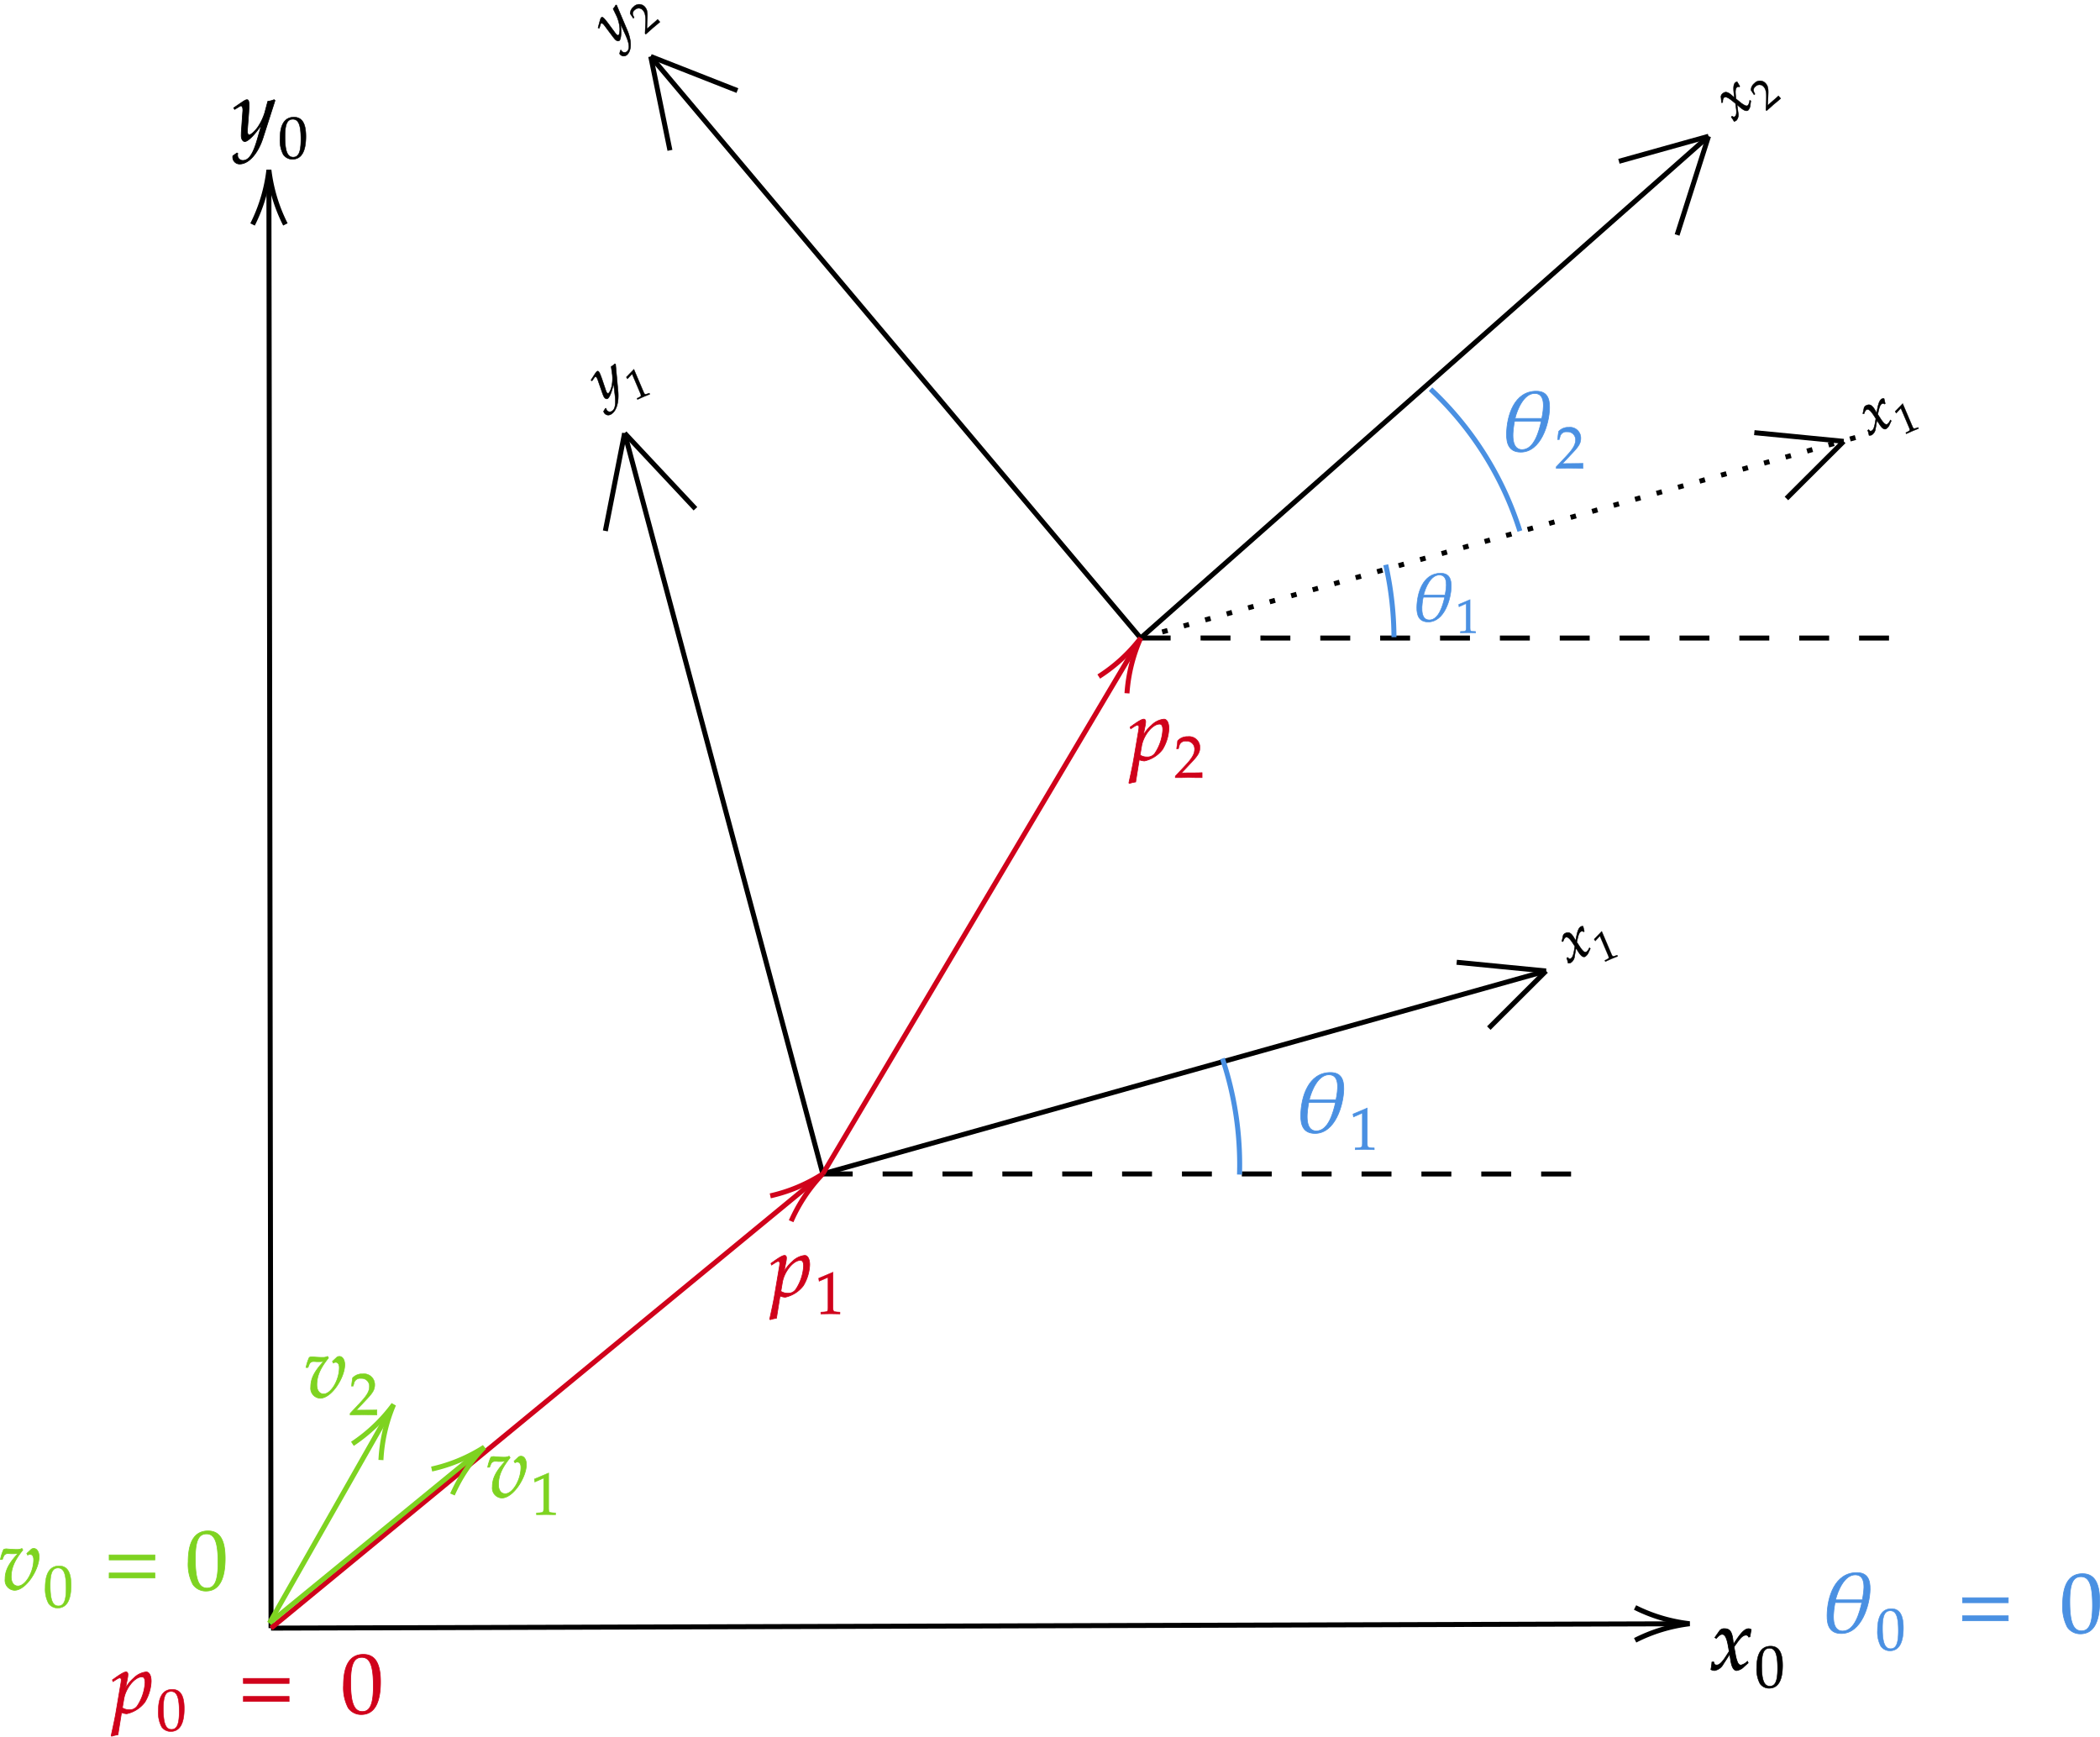 <svg xmlns="http://www.w3.org/2000/svg" width="420.943" height="348.127" viewBox="0 0 420.943 348.127">
  <g id="_0khxryuf9k3am6joc6h1" data-name="0khxryuf9k3am6joc6h1" transform="translate(-54.099 -181.142)">
    <g id="Raggruppa_33" data-name="Raggruppa 33">
      <g id="Raggruppa_32" data-name="Raggruppa 32">
        <g id="Raggruppa_3" data-name="Raggruppa 3">
          <path id="Tracciato_1" data-name="Tracciato 1" d="M108.43,507.52,108,217.2" fill="none" stroke="#000" stroke-width="1"/>
          <g id="Raggruppa_2" data-name="Raggruppa 2" transform="translate(108 215.204) rotate(89.92)">
            <path id="Tracciato_2" data-name="Tracciato 2" d="M10.93-3.29A32.694,32.694,0,0,1,0,0,32.694,32.694,0,0,1,10.93,3.29" fill="none" stroke="#000" stroke-width="1"/>
          </g>
        </g>
        <g id="Raggruppa_5" data-name="Raggruppa 5">
          <path id="Tracciato_3" data-name="Tracciato 3" d="M108.43,507.52l282.35-.87" fill="none" stroke="#000" stroke-width="1"/>
          <g id="Raggruppa_4" data-name="Raggruppa 4" transform="matrix(-1, 0.003, -0.003, -1, 392.784, 506.64)">
            <path id="Tracciato_4" data-name="Tracciato 4" d="M10.93-3.29A32.694,32.694,0,0,1,0,0,32.694,32.694,0,0,1,10.93,3.29" fill="none" stroke="#000" stroke-width="1"/>
          </g>
        </g>
        <g id="Raggruppa_6" data-name="Raggruppa 6">
          <path id="Tracciato_5" data-name="Tracciato 5" d="M364.01,375.79,219.03,416.46,179.3,267.97" fill="none" stroke="#000" stroke-width="1"/>
        </g>
        <g id="Raggruppa_7" data-name="Raggruppa 7">
          <path id="Tracciato_6" data-name="Tracciato 6" d="M396.57,208.46,282.74,309.06l-98.2-116.59" fill="none" stroke="#000" stroke-width="1"/>
        </g>
        <g id="Raggruppa_8" data-name="Raggruppa 8">
          <path id="Tracciato_7" data-name="Tracciato 7" d="M175.44,287.57l3.86-19.6" fill="none" stroke="#000" stroke-width="1"/>
        </g>
        <g id="Raggruppa_9" data-name="Raggruppa 9">
          <path id="Tracciato_8" data-name="Tracciato 8" d="M193.5,283.13l-14.2-15.16" fill="none" stroke="#000" stroke-width="1"/>
        </g>
        <g id="Raggruppa_10" data-name="Raggruppa 10">
          <path id="Tracciato_9" data-name="Tracciato 9" d="M188.39,211.28l-3.85-18.81" fill="none" stroke="#000" stroke-width="1"/>
        </g>
        <g id="Raggruppa_11" data-name="Raggruppa 11">
          <path id="Tracciato_10" data-name="Tracciato 10" d="M201.91,199.3l-17.37-6.83" fill="none" stroke="#000" stroke-width="1"/>
        </g>
        <g id="Raggruppa_12" data-name="Raggruppa 12">
          <path id="Tracciato_11" data-name="Tracciato 11" d="M390.27,228.24l6.3-19.78" fill="none" stroke="#000" stroke-width="1"/>
        </g>
        <g id="Raggruppa_13" data-name="Raggruppa 13">
          <path id="Tracciato_12" data-name="Tracciato 12" d="M396.57,208.46l-17.96,5.02" fill="none" stroke="#000" stroke-width="1"/>
        </g>
        <g id="Raggruppa_14" data-name="Raggruppa 14">
          <path id="Tracciato_13" data-name="Tracciato 13" d="M364.01,375.79l-17.92-1.75" fill="none" stroke="#000" stroke-width="1"/>
        </g>
        <g id="Raggruppa_15" data-name="Raggruppa 15">
          <path id="Tracciato_14" data-name="Tracciato 14" d="M364.01,375.79l-11.48,11.45" fill="none" stroke="#000" stroke-width="1"/>
        </g>
        <g id="Raggruppa_16" data-name="Raggruppa 16">
          <path id="Tracciato_15" data-name="Tracciato 15" d="M219.02,416.47l150.08.01" fill="none" stroke="#000" stroke-width="1" stroke-dasharray="6 6"/>
        </g>
        <g id="Raggruppa_17" data-name="Raggruppa 17">
          <path id="Tracciato_16" data-name="Tracciato 16" d="M282.75,309.04l150.08.01" fill="none" stroke="#000" stroke-width="1" stroke-dasharray="6 6"/>
        </g>
        <g id="Raggruppa_18" data-name="Raggruppa 18">
          <path id="Tracciato_17" data-name="Tracciato 17" d="M282.75,309.04l145-40.68" fill="none" stroke="#000" stroke-width="1" stroke-dasharray="1.125 3.35"/>
        </g>
        <g id="Raggruppa_19" data-name="Raggruppa 19">
          <path id="Tracciato_18" data-name="Tracciato 18" d="M423.67,269.62l-11.48,11.45" fill="none" stroke="#000" stroke-width="1"/>
        </g>
        <g id="Raggruppa_20" data-name="Raggruppa 20">
          <path id="Tracciato_19" data-name="Tracciato 19" d="M423.67,269.62l-17.92-1.75" fill="none" stroke="#000" stroke-width="1"/>
        </g>
        <g id="Raggruppa_21" data-name="Raggruppa 21">
          <path id="Tracciato_20" data-name="Tracciato 20" d="M299.13,393.33a67.258,67.258,0,0,1,3.46,21.02q0,1.125-.03,2.25l-64.41-1.9Z" fill="none"/>
          <path id="Tracciato_21" data-name="Tracciato 21" d="M299.13,393.33a67.258,67.258,0,0,1,3.46,21.02q0,1.125-.03,2.25" fill="none" stroke="#4a90e2" stroke-width="1"/>
        </g>
        <g id="Raggruppa_22" data-name="Raggruppa 22">
          <path id="Tracciato_22" data-name="Tracciato 22" d="M331.87,294.36a67.915,67.915,0,0,1,1.65,14.51l-64.44.35Z" fill="none"/>
          <path id="Tracciato_23" data-name="Tracciato 23" d="M331.87,294.36a67.915,67.915,0,0,1,1.65,14.51" fill="none" stroke="#4a90e2" stroke-width="1"/>
        </g>
        <g id="Raggruppa_23" data-name="Raggruppa 23">
          <path id="Tracciato_24" data-name="Tracciato 24" d="M340.85,259.15a66.159,66.159,0,0,1,17.91,28.45l-61.33,20.3Z" fill="none"/>
          <path id="Tracciato_25" data-name="Tracciato 25" d="M340.85,259.15a66.159,66.159,0,0,1,17.91,28.45" fill="none" stroke="#4a90e2" stroke-width="1"/>
        </g>
        <g id="Raggruppa_25" data-name="Raggruppa 25">
          <path id="Tracciato_26" data-name="Tracciato 26" d="M108.43,507.52l109.05-89.79" fill="none" stroke="#d0021b" stroke-width="1"/>
          <g id="Raggruppa_24" data-name="Raggruppa 24" transform="translate(219.027 416.46) rotate(140.53)">
            <path id="Tracciato_27" data-name="Tracciato 27" d="M10.93-3.29A32.694,32.694,0,0,1,0,0,32.694,32.694,0,0,1,10.93,3.29" fill="none" stroke="#d0021b" stroke-width="1"/>
          </g>
        </g>
        <g id="Raggruppa_27" data-name="Raggruppa 27">
          <path id="Tracciato_28" data-name="Tracciato 28" d="M219.03,416.46l62.7-105.7" fill="none" stroke="#d0021b" stroke-width="1"/>
          <g id="Raggruppa_26" data-name="Raggruppa 26" transform="translate(282.75 309.044) rotate(120.68)">
            <path id="Tracciato_29" data-name="Tracciato 29" d="M10.93-3.29A32.694,32.694,0,0,1,0,0,32.694,32.694,0,0,1,10.93,3.29" fill="none" stroke="#d0021b" stroke-width="1"/>
          </g>
        </g>
        <g id="Raggruppa_29" data-name="Raggruppa 29">
          <path id="Tracciato_30" data-name="Tracciato 30" d="M108.1,506.52l41.52-34" fill="none" stroke="#7ed321" stroke-width="1"/>
          <g id="Raggruppa_28" data-name="Raggruppa 28" transform="matrix(-0.774, 0.634, -0.634, -0.774, 151.167, 471.25)">
            <path id="Tracciato_31" data-name="Tracciato 31" d="M10.93-3.29A32.694,32.694,0,0,1,0,0,32.694,32.694,0,0,1,10.93,3.29" fill="none" stroke="#7ed321" stroke-width="1"/>
          </g>
        </g>
        <g id="Raggruppa_31" data-name="Raggruppa 31">
          <path id="Tracciato_32" data-name="Tracciato 32" d="M108.1,506.52l23.91-42.08" fill="none" stroke="#7ed321" stroke-width="1"/>
          <g id="Raggruppa_30" data-name="Raggruppa 30" transform="matrix(-0.494, 0.869, -0.869, -0.494, 133, 462.7)">
            <path id="Tracciato_33" data-name="Tracciato 33" d="M10.93-3.29A32.694,32.694,0,0,1,0,0,32.694,32.694,0,0,1,10.93,3.29" fill="none" stroke="#7ed321" stroke-width="1"/>
          </g>
        </g>
      </g>
    </g>
    <g id="Raggruppa_203" data-name="Raggruppa 203">
      <g id="Raggruppa_42" data-name="Raggruppa 42">
        <g id="Raggruppa_41" data-name="Raggruppa 41">
          <g id="Raggruppa_35" data-name="Raggruppa 35">
            <g id="Raggruppa_34" data-name="Raggruppa 34" transform="translate(396.891 515.836)">
              <path id="Tracciato_34" data-name="Tracciato 34" d="M.153-.017a1.648,1.648,0,0,0,.731.2A2.454,2.454,0,0,0,2.635-1.105L3.927-3.094l.187,1.173C4.335-.476,4.726.187,5.338.187A2.578,2.578,0,0,0,6.8-.6l.833-.748L7.48-1.666A2.7,2.7,0,0,1,6.171-.9c-.255,0-.476-.17-.646-.51A6.667,6.667,0,0,1,5.1-2.856L4.794-4.573l.6-.833c.8-1.105,1.258-1.5,1.785-1.5a.552.552,0,0,1,.561.391l.238-.068.255-1.445a1,1,0,0,0-.51-.17c-.68,0-1.36.612-2.414,2.176l-.629.935-.1-.816c-.2-1.683-.663-2.3-1.666-2.3a1.194,1.194,0,0,0-.969.357L.952-6.426l.289.17c.51-.578.85-.816,1.173-.816.561,0,.935.7,1.224,2.363l.187,1.054L3.145-2.6C2.414-1.462,1.836-.918,1.36-.918c-.255,0-.442-.068-.476-.153L.7-1.547.357-1.5A8.392,8.392,0,0,1,.153-.017Z" stroke="#000" stroke-width="0.136"/>
            </g>
          </g>
          <g id="Raggruppa_40" data-name="Raggruppa 40">
            <g id="Raggruppa_39" data-name="Raggruppa 39">
              <g id="Raggruppa_38" data-name="Raggruppa 38">
                <g id="Raggruppa_37" data-name="Raggruppa 37">
                  <g id="Raggruppa_36" data-name="Raggruppa 36" transform="translate(405.883 519.338)">
                    <path id="Tracciato_35" data-name="Tracciato 35" d="M3.13-8.2C1.285-8.2.345-6.735.345-3.856A6.073,6.073,0,0,0,1.012-.678,2.206,2.206,0,0,0,2.832.238c1.8,0,2.7-1.547,2.7-4.593C5.534-6.962,4.76-8.2,3.13-8.2Zm-.214.417c1.154,0,1.618,1.166,1.618,4.022,0,2.535-.452,3.582-1.547,3.582-1.154,0-1.642-1.2-1.642-4.105C1.345-6.795,1.785-7.783,2.916-7.783Z" stroke="#000" stroke-width="0.095"/>
                  </g>
                </g>
              </g>
            </g>
          </g>
        </g>
      </g>
      <g id="Raggruppa_51" data-name="Raggruppa 51" transform="translate(-114.655 175.036) rotate(-23.04)">
        <g id="Raggruppa_50" data-name="Raggruppa 50">
          <g id="Raggruppa_44" data-name="Raggruppa 44">
            <g id="Raggruppa_43" data-name="Raggruppa 43" transform="translate(366.484 372.357)">
              <path id="Tracciato_36" data-name="Tracciato 36" d="M.107-.012A1.153,1.153,0,0,0,.619.131a1.718,1.718,0,0,0,1.226-.9l.9-1.392.131.821C3.035-.333,3.308.131,3.737.131A1.8,1.8,0,0,0,4.76-.417L5.343-.94l-.107-.226a1.888,1.888,0,0,1-.916.536c-.179,0-.333-.119-.452-.357A4.667,4.667,0,0,1,3.57-2L3.356-3.2l.416-.583c.559-.773.881-1.047,1.25-1.047a.387.387,0,0,1,.393.274l.167-.048L5.76-5.617A.7.7,0,0,0,5.4-5.736c-.476,0-.952.428-1.69,1.523l-.44.655L3.2-4.129c-.143-1.178-.464-1.607-1.166-1.607a.835.835,0,0,0-.678.25L.666-4.5l.2.119c.357-.4.6-.571.821-.571.393,0,.655.488.857,1.654l.131.738L2.2-1.821C1.69-1.023,1.285-.643.952-.643.774-.643.643-.69.619-.75L.488-1.083.25-1.047A5.874,5.874,0,0,1,.107-.012Z" stroke="#000" stroke-width="0.095"/>
            </g>
          </g>
          <g id="Raggruppa_49" data-name="Raggruppa 49">
            <g id="Raggruppa_48" data-name="Raggruppa 48">
              <g id="Raggruppa_47" data-name="Raggruppa 47">
                <g id="Raggruppa_46" data-name="Raggruppa 46">
                  <g id="Raggruppa_45" data-name="Raggruppa 45" transform="translate(372.781 374.959)">
                    <path id="Tracciato_37" data-name="Tracciato 37" d="M3.482.025v-.25L3.049-.25c-.458-.025-.541-.117-.541-.55V-5.831L.5-4.981l.058.417,1.249-.55V-.8c0,.433-.092.525-.541.55L.8-.225v.25C2.082,0,2.082,0,2.174,0,2.432,0,3.349.025,3.482.025Z" stroke="#000" stroke-width="0.067"/>
                  </g>
                </g>
              </g>
            </g>
          </g>
        </g>
      </g>
      <g id="Raggruppa_60" data-name="Raggruppa 60" transform="translate(-32.073 312.227) rotate(-40.82)">
        <g id="Raggruppa_59" data-name="Raggruppa 59">
          <g id="Raggruppa_53" data-name="Raggruppa 53">
            <g id="Raggruppa_52" data-name="Raggruppa 52" transform="translate(397.93 202.779)">
              <path id="Tracciato_38" data-name="Tracciato 38" d="M.107-.012A1.153,1.153,0,0,0,.619.131a1.718,1.718,0,0,0,1.226-.9l.9-1.392.131.821C3.035-.333,3.308.131,3.737.131A1.8,1.8,0,0,0,4.76-.417L5.343-.94l-.107-.226a1.888,1.888,0,0,1-.916.536c-.179,0-.333-.119-.452-.357A4.667,4.667,0,0,1,3.57-2L3.356-3.2l.416-.583c.559-.773.881-1.047,1.25-1.047a.387.387,0,0,1,.393.274l.167-.048L5.76-5.617A.7.7,0,0,0,5.4-5.736c-.476,0-.952.428-1.69,1.523l-.44.655L3.2-4.129c-.143-1.178-.464-1.607-1.166-1.607a.835.835,0,0,0-.678.25L.666-4.5l.2.119c.357-.4.6-.571.821-.571.393,0,.655.488.857,1.654l.131.738L2.2-1.821C1.69-1.023,1.285-.643.952-.643.774-.643.643-.69.619-.75L.488-1.083.25-1.047A5.874,5.874,0,0,1,.107-.012Z" stroke="#000" stroke-width="0.095"/>
            </g>
          </g>
          <g id="Raggruppa_58" data-name="Raggruppa 58">
            <g id="Raggruppa_57" data-name="Raggruppa 57">
              <g id="Raggruppa_56" data-name="Raggruppa 56">
                <g id="Raggruppa_55" data-name="Raggruppa 55">
                  <g id="Raggruppa_54" data-name="Raggruppa 54" transform="translate(404.227 205.381)">
                    <path id="Tracciato_39" data-name="Tracciato 39" d="M.133-.192V.025C1.691.025,1.691,0,1.991,0s.3.025,1.908.025V-.683c-.958.042-1.341.008-2.882.042L2.532-2.249C3.34-3.107,3.59-3.565,3.59-4.19A1.512,1.512,0,0,0,1.883-5.739a1.792,1.792,0,0,0-1.416.583L.325-4.023H.566l.108-.383A.88.88,0,0,1,1.666-5.1,1.089,1.089,0,0,1,2.841-3.94c0,.625-.35,1.241-1.291,2.241Z" stroke="#000" stroke-width="0.067"/>
                  </g>
                </g>
              </g>
            </g>
          </g>
        </g>
      </g>
      <g id="Raggruppa_69" data-name="Raggruppa 69" transform="translate(-68.437 190.208) rotate(-23.04)">
        <g id="Raggruppa_68" data-name="Raggruppa 68">
          <g id="Raggruppa_62" data-name="Raggruppa 62">
            <g id="Raggruppa_61" data-name="Raggruppa 61" transform="translate(426.813 266.56)">
              <path id="Tracciato_40" data-name="Tracciato 40" d="M.107-.012A1.153,1.153,0,0,0,.619.131a1.718,1.718,0,0,0,1.226-.9l.9-1.392.131.821C3.035-.333,3.308.131,3.737.131A1.8,1.8,0,0,0,4.76-.417L5.343-.94l-.107-.226a1.888,1.888,0,0,1-.916.536c-.179,0-.333-.119-.452-.357A4.667,4.667,0,0,1,3.57-2L3.356-3.2l.416-.583c.559-.773.881-1.047,1.25-1.047a.387.387,0,0,1,.393.274l.167-.048L5.76-5.617A.7.7,0,0,0,5.4-5.736c-.476,0-.952.428-1.69,1.523l-.44.655L3.2-4.129c-.143-1.178-.464-1.607-1.166-1.607a.835.835,0,0,0-.678.25L.666-4.5l.2.119c.357-.4.6-.571.821-.571.393,0,.655.488.857,1.654l.131.738L2.2-1.821C1.69-1.023,1.285-.643.952-.643.774-.643.643-.69.619-.75L.488-1.083.25-1.047A5.874,5.874,0,0,1,.107-.012Z" stroke="#000" stroke-width="0.095"/>
            </g>
          </g>
          <g id="Raggruppa_67" data-name="Raggruppa 67">
            <g id="Raggruppa_66" data-name="Raggruppa 66">
              <g id="Raggruppa_65" data-name="Raggruppa 65">
                <g id="Raggruppa_64" data-name="Raggruppa 64">
                  <g id="Raggruppa_63" data-name="Raggruppa 63" transform="translate(433.109 269.162)">
                    <path id="Tracciato_41" data-name="Tracciato 41" d="M3.482.025v-.25L3.049-.25c-.458-.025-.541-.117-.541-.55V-5.831L.5-4.981l.058.417,1.249-.55V-.8c0,.433-.092.525-.541.55L.8-.225v.25C2.082,0,2.082,0,2.174,0,2.432,0,3.349.025,3.482.025Z" stroke="#000" stroke-width="0.067"/>
                  </g>
                </g>
              </g>
            </g>
          </g>
        </g>
      </g>
      <g id="Raggruppa_78" data-name="Raggruppa 78" transform="translate(-76.694 161.637) rotate(-40.82)">
        <g id="Raggruppa_77" data-name="Raggruppa 77">
          <g id="Raggruppa_71" data-name="Raggruppa 71">
            <g id="Raggruppa_70" data-name="Raggruppa 70" transform="translate(173.266 187.443)">
              <path id="Tracciato_42" data-name="Tracciato 42" d="M-.083,2.142A1.444,1.444,0,0,0-.1,2.356a.956.956,0,0,0,.976.928c1.261,0,2.57-1.476,3.272-3.677L5.831-5.629,5.7-5.736a3.309,3.309,0,0,1-.881.226L4.4-3.939a7.677,7.677,0,0,1-.952,2.011C3.035-1.321,2.451-.8,2.19-.8c-.143,0-.25-.274-.238-.571l.19-2.463c.024-.369.048-.821.048-1.154,0-.536-.083-.75-.286-.75-.155,0-.321.083-.893.476l-.976.666.131.214.6-.357a.7.7,0,0,1,.3-.143c.167,0,.262.226.262.619a1.478,1.478,0,0,1-.012.178l-.2,2.892-.012.476c0,.5.214.845.512.845.44,0,1.44-1.012,2.332-2.356L3.356-.19c-.607,2.106-1.2,2.975-2.035,2.975a.727.727,0,0,1-.738-.738c0-.06.012-.155.024-.262L.488,1.737Z" stroke="#000" stroke-width="0.095"/>
            </g>
          </g>
          <g id="Raggruppa_76" data-name="Raggruppa 76">
            <g id="Raggruppa_75" data-name="Raggruppa 75">
              <g id="Raggruppa_74" data-name="Raggruppa 74">
                <g id="Raggruppa_73" data-name="Raggruppa 73">
                  <g id="Raggruppa_72" data-name="Raggruppa 72" transform="translate(179.563 190.045)">
                    <path id="Tracciato_43" data-name="Tracciato 43" d="M.133-.192V.025C1.691.025,1.691,0,1.991,0s.3.025,1.908.025V-.683c-.958.042-1.341.008-2.882.042L2.532-2.249C3.34-3.107,3.59-3.565,3.59-4.19A1.512,1.512,0,0,0,1.883-5.739a1.792,1.792,0,0,0-1.416.583L.325-4.023H.566l.108-.383A.88.88,0,0,1,1.666-5.1,1.089,1.089,0,0,1,2.841-3.94c0,.625-.35,1.241-1.291,2.241Z" stroke="#000" stroke-width="0.067"/>
                  </g>
                </g>
              </g>
            </g>
          </g>
        </g>
      </g>
      <g id="Raggruppa_87" data-name="Raggruppa 87" transform="translate(-86.033 90.122) rotate(-23.04)">
        <g id="Raggruppa_86" data-name="Raggruppa 86">
          <g id="Raggruppa_80" data-name="Raggruppa 80">
            <g id="Raggruppa_79" data-name="Raggruppa 79" transform="translate(172.484 259.685)">
              <path id="Tracciato_44" data-name="Tracciato 44" d="M-.083,2.142A1.444,1.444,0,0,0-.1,2.356a.956.956,0,0,0,.976.928c1.261,0,2.57-1.476,3.272-3.677L5.831-5.629,5.7-5.736a3.309,3.309,0,0,1-.881.226L4.4-3.939a7.677,7.677,0,0,1-.952,2.011C3.035-1.321,2.451-.8,2.19-.8c-.143,0-.25-.274-.238-.571l.19-2.463c.024-.369.048-.821.048-1.154,0-.536-.083-.75-.286-.75-.155,0-.321.083-.893.476l-.976.666.131.214.6-.357a.7.7,0,0,1,.3-.143c.167,0,.262.226.262.619a1.478,1.478,0,0,1-.012.178l-.2,2.892-.012.476c0,.5.214.845.512.845.44,0,1.44-1.012,2.332-2.356L3.356-.19c-.607,2.106-1.2,2.975-2.035,2.975a.727.727,0,0,1-.738-.738c0-.06.012-.155.024-.262L.488,1.737Z" stroke="#000" stroke-width="0.095"/>
            </g>
          </g>
          <g id="Raggruppa_85" data-name="Raggruppa 85">
            <g id="Raggruppa_84" data-name="Raggruppa 84">
              <g id="Raggruppa_83" data-name="Raggruppa 83">
                <g id="Raggruppa_82" data-name="Raggruppa 82">
                  <g id="Raggruppa_81" data-name="Raggruppa 81" transform="translate(178.781 262.287)">
                    <path id="Tracciato_45" data-name="Tracciato 45" d="M3.482.025v-.25L3.049-.25c-.458-.025-.541-.117-.541-.55V-5.831L.5-4.981l.058.417,1.249-.55V-.8c0,.433-.092.525-.541.55L.8-.225v.25C2.082,0,2.082,0,2.174,0,2.432,0,3.349.025,3.482.025Z" stroke="#000" stroke-width="0.067"/>
                  </g>
                </g>
              </g>
            </g>
          </g>
        </g>
      </g>
      <g id="Raggruppa_96" data-name="Raggruppa 96">
        <g id="Raggruppa_95" data-name="Raggruppa 95">
          <g id="Raggruppa_89" data-name="Raggruppa 89">
            <g id="Raggruppa_88" data-name="Raggruppa 88" transform="translate(100.891 209.328)">
              <path id="Tracciato_46" data-name="Tracciato 46" d="M-.119,3.06a2.063,2.063,0,0,0-.017.306A1.365,1.365,0,0,0,1.258,4.692c1.8,0,3.672-2.108,4.675-5.253l2.4-7.48-.187-.153a4.727,4.727,0,0,1-1.258.323L6.29-5.627A10.968,10.968,0,0,1,4.93-2.754c-.6.867-1.428,1.615-1.8,1.615-.2,0-.357-.391-.34-.816L3.06-5.474c.034-.527.068-1.173.068-1.649,0-.765-.119-1.071-.408-1.071-.221,0-.459.119-1.275.68L.051-6.562l.187.306.85-.51a.993.993,0,0,1,.425-.2c.238,0,.374.323.374.884a2.111,2.111,0,0,1-.017.255L1.581-1.7l-.017.68c0,.714.306,1.207.731,1.207.629,0,2.057-1.445,3.332-3.366L4.794-.272c-.867,3.009-1.717,4.25-2.907,4.25A1.038,1.038,0,0,1,.833,2.924c0-.085.017-.221.034-.374L.7,2.482Z" stroke="#000" stroke-width="0.136"/>
            </g>
          </g>
          <g id="Raggruppa_94" data-name="Raggruppa 94">
            <g id="Raggruppa_93" data-name="Raggruppa 93">
              <g id="Raggruppa_92" data-name="Raggruppa 92">
                <g id="Raggruppa_91" data-name="Raggruppa 91">
                  <g id="Raggruppa_90" data-name="Raggruppa 90" transform="translate(109.883 212.83)">
                    <path id="Tracciato_47" data-name="Tracciato 47" d="M3.13-8.2C1.285-8.2.345-6.735.345-3.856A6.073,6.073,0,0,0,1.012-.678,2.206,2.206,0,0,0,2.832.238c1.8,0,2.7-1.547,2.7-4.593C5.534-6.962,4.76-8.2,3.13-8.2Zm-.214.417c1.154,0,1.618,1.166,1.618,4.022,0,2.535-.452,3.582-1.547,3.582-1.154,0-1.642-1.2-1.642-4.105C1.345-6.795,1.785-7.783,2.916-7.783Z" stroke="#000" stroke-width="0.095"/>
                  </g>
                </g>
              </g>
            </g>
          </g>
        </g>
      </g>
      <g id="Raggruppa_111" data-name="Raggruppa 111">
        <g id="Raggruppa_110" data-name="Raggruppa 110">
          <g id="Raggruppa_98" data-name="Raggruppa 98">
            <g id="Raggruppa_97" data-name="Raggruppa 97" transform="translate(419.164 508.328)">
              <path id="Tracciato_48" data-name="Tracciato 48" d="M4.029.272c4.012,0,5.7-5.644,5.763-8.84.034-1.938-.51-3.366-2.669-3.366-4.42,0-5.9,4.93-5.95,8.551C1.139-1.36,1.717.272,4.029.272ZM6.817-11.492c2.3,0,1.785,3.145,1.428,5.015H2.873C3.3-8.245,4.624-11.492,6.817-11.492ZM4.3-.221c-2.567,0-1.8-4.216-1.53-5.712H8.143C7.718-4.029,6.732-.221,4.3-.221Z" fill="#4a90e2" stroke="#4a90e2" stroke-width="0.136"/>
            </g>
          </g>
          <g id="Raggruppa_103" data-name="Raggruppa 103">
            <g id="Raggruppa_102" data-name="Raggruppa 102">
              <g id="Raggruppa_101" data-name="Raggruppa 101">
                <g id="Raggruppa_100" data-name="Raggruppa 100">
                  <g id="Raggruppa_99" data-name="Raggruppa 99" transform="translate(430.094 511.83)">
                    <path id="Tracciato_49" data-name="Tracciato 49" d="M3.13-8.2C1.285-8.2.345-6.735.345-3.856A6.073,6.073,0,0,0,1.012-.678,2.206,2.206,0,0,0,2.832.238c1.8,0,2.7-1.547,2.7-4.593C5.534-6.962,4.76-8.2,3.13-8.2Zm-.214.417c1.154,0,1.618,1.166,1.618,4.022,0,2.535-.452,3.582-1.547,3.582-1.154,0-1.642-1.2-1.642-4.105C1.345-6.795,1.785-7.783,2.916-7.783Z" fill="#4a90e2" stroke="#4a90e2" stroke-width="0.095"/>
                  </g>
                </g>
              </g>
            </g>
          </g>
          <g id="Raggruppa_105" data-name="Raggruppa 105">
            <g id="Raggruppa_104" data-name="Raggruppa 104" transform="translate(437.055 508.328)">
              <path id="Tracciato_50" data-name="Tracciato 50" fill="#4a90e2" stroke="#4a90e2" stroke-width="0.136"/>
            </g>
          </g>
          <g id="Raggruppa_107" data-name="Raggruppa 107">
            <g id="Raggruppa_106" data-name="Raggruppa 106" transform="translate(446.383 508.328)">
              <path id="Tracciato_51" data-name="Tracciato 51" d="M10.268-5.9v-1H1.105v1Zm0,3.621v-1H1.105v1Z" fill="#4a90e2" stroke="#4a90e2" stroke-width="0.136"/>
            </g>
          </g>
          <g id="Raggruppa_109" data-name="Raggruppa 109">
            <g id="Raggruppa_108" data-name="Raggruppa 108" transform="translate(462.836 508.328)">
              <path id="Tracciato_52" data-name="Tracciato 52" d="M8.7-11.713c-2.635,0-3.978,2.091-3.978,6.2A8.676,8.676,0,0,0,5.678-.969,3.152,3.152,0,0,0,8.279.34c2.567,0,3.859-2.21,3.859-6.562C12.138-9.945,11.033-11.713,8.7-11.713Zm-.306.595c1.649,0,2.312,1.666,2.312,5.746,0,3.621-.646,5.117-2.21,5.117-1.649,0-2.346-1.717-2.346-5.865C6.154-9.707,6.783-11.118,8.4-11.118Z" fill="#4a90e2" stroke="#4a90e2" stroke-width="0.136"/>
            </g>
          </g>
        </g>
      </g>
      <g id="Raggruppa_120" data-name="Raggruppa 120">
        <g id="Raggruppa_119" data-name="Raggruppa 119">
          <g id="Raggruppa_113" data-name="Raggruppa 113">
            <g id="Raggruppa_112" data-name="Raggruppa 112" transform="translate(313.664 408.078)">
              <path id="Tracciato_53" data-name="Tracciato 53" d="M4.029.272c4.012,0,5.7-5.644,5.763-8.84.034-1.938-.51-3.366-2.669-3.366-4.42,0-5.9,4.93-5.95,8.551C1.139-1.36,1.717.272,4.029.272ZM6.817-11.492c2.3,0,1.785,3.145,1.428,5.015H2.873C3.3-8.245,4.624-11.492,6.817-11.492ZM4.3-.221c-2.567,0-1.8-4.216-1.53-5.712H8.143C7.718-4.029,6.732-.221,4.3-.221Z" fill="#4a90e2" stroke="#4a90e2" stroke-width="0.136"/>
            </g>
          </g>
          <g id="Raggruppa_118" data-name="Raggruppa 118">
            <g id="Raggruppa_117" data-name="Raggruppa 117">
              <g id="Raggruppa_116" data-name="Raggruppa 116">
                <g id="Raggruppa_115" data-name="Raggruppa 115">
                  <g id="Raggruppa_114" data-name="Raggruppa 114" transform="translate(324.594 411.58)">
                    <path id="Tracciato_54" data-name="Tracciato 54" d="M4.974.036V-.321L4.355-.357c-.655-.036-.773-.167-.773-.785V-8.33L.714-7.116.8-6.521l1.785-.785v6.164c0,.619-.131.75-.773.785l-.666.036V.036C2.975,0,2.975,0,3.106,0,3.475,0,4.784.036,4.974.036Z" fill="#4a90e2" stroke="#4a90e2" stroke-width="0.095"/>
                  </g>
                </g>
              </g>
            </g>
          </g>
        </g>
      </g>
      <g id="Raggruppa_129" data-name="Raggruppa 129">
        <g id="Raggruppa_128" data-name="Raggruppa 128">
          <g id="Raggruppa_122" data-name="Raggruppa 122">
            <g id="Raggruppa_121" data-name="Raggruppa 121" transform="translate(337.164 305.6)">
              <path id="Tracciato_55" data-name="Tracciato 55" d="M3.223.218c3.21,0,4.556-4.515,4.61-7.072C7.861-8.4,7.426-9.547,5.7-9.547,2.162-9.547.979-5.6.938-2.706.911-1.088,1.374.218,3.223.218Zm2.23-9.411c1.836,0,1.428,2.516,1.142,4.012H2.3C2.638-6.6,3.7-9.194,5.454-9.194ZM3.441-.177C1.387-.177,2-3.55,2.217-4.746h4.3C6.174-3.223,5.386-.177,3.441-.177Z" fill="#4a90e2" stroke="#4a90e2" stroke-width="0.109"/>
            </g>
          </g>
          <g id="Raggruppa_127" data-name="Raggruppa 127">
            <g id="Raggruppa_126" data-name="Raggruppa 126">
              <g id="Raggruppa_125" data-name="Raggruppa 125">
                <g id="Raggruppa_124" data-name="Raggruppa 124">
                  <g id="Raggruppa_123" data-name="Raggruppa 123" transform="translate(345.914 307.997)">
                    <path id="Tracciato_56" data-name="Tracciato 56" d="M3.979.029V-.257l-.5-.029c-.524-.029-.619-.133-.619-.628v-5.75L.571-5.693l.067.476,1.428-.628V-.914c0,.5-.1.6-.619.628L.914-.257V.029C2.38,0,2.38,0,2.485,0,2.78,0,3.827.029,3.979.029Z" fill="#4a90e2" stroke="#4a90e2" stroke-width="0.076"/>
                  </g>
                </g>
              </g>
            </g>
          </g>
        </g>
      </g>
      <g id="Raggruppa_138" data-name="Raggruppa 138">
        <g id="Raggruppa_137" data-name="Raggruppa 137">
          <g id="Raggruppa_131" data-name="Raggruppa 131">
            <g id="Raggruppa_130" data-name="Raggruppa 130" transform="translate(354.914 271.5)">
              <path id="Tracciato_57" data-name="Tracciato 57" d="M4.029.272c4.012,0,5.7-5.644,5.763-8.84.034-1.938-.51-3.366-2.669-3.366-4.42,0-5.9,4.93-5.95,8.551C1.139-1.36,1.717.272,4.029.272ZM6.817-11.492c2.3,0,1.785,3.145,1.428,5.015H2.873C3.3-8.245,4.624-11.492,6.817-11.492ZM4.3-.221c-2.567,0-1.8-4.216-1.53-5.712H8.143C7.718-4.029,6.732-.221,4.3-.221Z" fill="#4a90e2" stroke="#4a90e2" stroke-width="0.136"/>
            </g>
          </g>
          <g id="Raggruppa_136" data-name="Raggruppa 136">
            <g id="Raggruppa_135" data-name="Raggruppa 135">
              <g id="Raggruppa_134" data-name="Raggruppa 134">
                <g id="Raggruppa_133" data-name="Raggruppa 133">
                  <g id="Raggruppa_132" data-name="Raggruppa 132" transform="translate(365.844 275.002)">
                    <path id="Tracciato_58" data-name="Tracciato 58" d="M.19-.274V.036C2.416.036,2.416,0,2.844,0s.428.036,2.725.036V-.976c-1.368.06-1.916.012-4.117.06l2.166-2.3c1.154-1.226,1.511-1.88,1.511-2.773A2.161,2.161,0,0,0,2.689-8.2a2.561,2.561,0,0,0-2.023.833l-.2,1.618H.809L.964-6.3A1.258,1.258,0,0,1,2.38-7.283,1.556,1.556,0,0,1,4.058-5.629c0,.892-.5,1.773-1.844,3.2Z" fill="#4a90e2" stroke="#4a90e2" stroke-width="0.095"/>
                  </g>
                </g>
              </g>
            </g>
          </g>
        </g>
      </g>
      <g id="Raggruppa_153" data-name="Raggruppa 153">
        <g id="Raggruppa_152" data-name="Raggruppa 152">
          <g id="Raggruppa_140" data-name="Raggruppa 140">
            <g id="Raggruppa_139" data-name="Raggruppa 139" transform="translate(76.5 524.5)">
              <path id="Tracciato_59" data-name="Tracciato 59" d="M2.992.187A6.223,6.223,0,0,0,6.63-2.125,8.794,8.794,0,0,0,7.905-6.307c0-1.139-.391-1.887-1-1.887A4.1,4.1,0,0,0,4.4-6.953a7.131,7.131,0,0,0-1.649,2.04l.408-2.023a4.57,4.57,0,0,0,.085-.748c0-.323-.136-.51-.374-.51-.357,0-1,.357-2.261,1.258L.136-6.6l.119.34L.8-6.613C1.275-6.919,1.462-7,1.615-7c.17,0,.289.153.289.391a4.646,4.646,0,0,1-.068.646L.85-.136C.68.884.357,2.431.017,3.961l-.136.629.119.1A7.1,7.1,0,0,1,1.241,4.4L1.955-.051A3.618,3.618,0,0,0,2.992.187ZM2.431-2.805c.374-2.176,2.193-4.4,3.6-4.4.442,0,.646.374.646,1.156A9.432,9.432,0,0,1,5.1-1.36a1.813,1.813,0,0,1-1.581.748A2.506,2.506,0,0,1,2.125-1Z" fill="#d0021b" stroke="#d0021b" stroke-width="0.136"/>
            </g>
          </g>
          <g id="Raggruppa_145" data-name="Raggruppa 145">
            <g id="Raggruppa_144" data-name="Raggruppa 144">
              <g id="Raggruppa_143" data-name="Raggruppa 143">
                <g id="Raggruppa_142" data-name="Raggruppa 142">
                  <g id="Raggruppa_141" data-name="Raggruppa 141" transform="translate(85.492 528.002)">
                    <path id="Tracciato_60" data-name="Tracciato 60" d="M3.13-8.2C1.285-8.2.345-6.735.345-3.856A6.073,6.073,0,0,0,1.012-.678,2.206,2.206,0,0,0,2.832.238c1.8,0,2.7-1.547,2.7-4.593C5.534-6.962,4.76-8.2,3.13-8.2Zm-.214.417c1.154,0,1.618,1.166,1.618,4.022,0,2.535-.452,3.582-1.547,3.582-1.154,0-1.642-1.2-1.642-4.105C1.345-6.795,1.785-7.783,2.916-7.783Z" fill="#d0021b" stroke="#d0021b" stroke-width="0.095"/>
                  </g>
                </g>
              </g>
            </g>
          </g>
          <g id="Raggruppa_147" data-name="Raggruppa 147">
            <g id="Raggruppa_146" data-name="Raggruppa 146" transform="translate(92.453 524.5)">
              <path id="Tracciato_61" data-name="Tracciato 61" fill="#d0021b" stroke="#d0021b" stroke-width="0.136"/>
            </g>
          </g>
          <g id="Raggruppa_149" data-name="Raggruppa 149">
            <g id="Raggruppa_148" data-name="Raggruppa 148" transform="translate(101.781 524.5)">
              <path id="Tracciato_62" data-name="Tracciato 62" d="M10.268-5.9v-1H1.105v1Zm0,3.621v-1H1.105v1Z" fill="#d0021b" stroke="#d0021b" stroke-width="0.136"/>
            </g>
          </g>
          <g id="Raggruppa_151" data-name="Raggruppa 151">
            <g id="Raggruppa_150" data-name="Raggruppa 150" transform="translate(118.234 524.5)">
              <path id="Tracciato_63" data-name="Tracciato 63" d="M8.7-11.713c-2.635,0-3.978,2.091-3.978,6.2A8.676,8.676,0,0,0,5.678-.969,3.152,3.152,0,0,0,8.279.34c2.567,0,3.859-2.21,3.859-6.562C12.138-9.945,11.033-11.713,8.7-11.713Zm-.306.595c1.649,0,2.312,1.666,2.312,5.746,0,3.621-.646,5.117-2.21,5.117-1.649,0-2.346-1.717-2.346-5.865C6.154-9.707,6.783-11.118,8.4-11.118Z" fill="#d0021b" stroke="#d0021b" stroke-width="0.136"/>
            </g>
          </g>
        </g>
      </g>
      <g id="Raggruppa_162" data-name="Raggruppa 162">
        <g id="Raggruppa_161" data-name="Raggruppa 161">
          <g id="Raggruppa_155" data-name="Raggruppa 155">
            <g id="Raggruppa_154" data-name="Raggruppa 154" transform="translate(208.5 441)">
              <path id="Tracciato_64" data-name="Tracciato 64" d="M2.992.187A6.223,6.223,0,0,0,6.63-2.125,8.794,8.794,0,0,0,7.905-6.307c0-1.139-.391-1.887-1-1.887A4.1,4.1,0,0,0,4.4-6.953a7.131,7.131,0,0,0-1.649,2.04l.408-2.023a4.57,4.57,0,0,0,.085-.748c0-.323-.136-.51-.374-.51-.357,0-1,.357-2.261,1.258L.136-6.6l.119.34L.8-6.613C1.275-6.919,1.462-7,1.615-7c.17,0,.289.153.289.391a4.646,4.646,0,0,1-.068.646L.85-.136C.68.884.357,2.431.017,3.961l-.136.629.119.1A7.1,7.1,0,0,1,1.241,4.4L1.955-.051A3.618,3.618,0,0,0,2.992.187ZM2.431-2.805c.374-2.176,2.193-4.4,3.6-4.4.442,0,.646.374.646,1.156A9.432,9.432,0,0,1,5.1-1.36a1.813,1.813,0,0,1-1.581.748A2.506,2.506,0,0,1,2.125-1Z" fill="#d0021b" stroke="#d0021b" stroke-width="0.136"/>
            </g>
          </g>
          <g id="Raggruppa_160" data-name="Raggruppa 160">
            <g id="Raggruppa_159" data-name="Raggruppa 159">
              <g id="Raggruppa_158" data-name="Raggruppa 158">
                <g id="Raggruppa_157" data-name="Raggruppa 157">
                  <g id="Raggruppa_156" data-name="Raggruppa 156" transform="translate(217.492 444.502)">
                    <path id="Tracciato_65" data-name="Tracciato 65" d="M4.974.036V-.321L4.355-.357c-.655-.036-.773-.167-.773-.785V-8.33L.714-7.116.8-6.521l1.785-.785v6.164c0,.619-.131.75-.773.785l-.666.036V.036C2.975,0,2.975,0,3.106,0,3.475,0,4.784.036,4.974.036Z" fill="#d0021b" stroke="#d0021b" stroke-width="0.095"/>
                  </g>
                </g>
              </g>
            </g>
          </g>
        </g>
      </g>
      <g id="Raggruppa_171" data-name="Raggruppa 171">
        <g id="Raggruppa_170" data-name="Raggruppa 170">
          <g id="Raggruppa_164" data-name="Raggruppa 164">
            <g id="Raggruppa_163" data-name="Raggruppa 163" transform="translate(280.5 333.5)">
              <path id="Tracciato_66" data-name="Tracciato 66" d="M2.992.187A6.223,6.223,0,0,0,6.63-2.125,8.794,8.794,0,0,0,7.905-6.307c0-1.139-.391-1.887-1-1.887A4.1,4.1,0,0,0,4.4-6.953a7.131,7.131,0,0,0-1.649,2.04l.408-2.023a4.57,4.57,0,0,0,.085-.748c0-.323-.136-.51-.374-.51-.357,0-1,.357-2.261,1.258L.136-6.6l.119.34L.8-6.613C1.275-6.919,1.462-7,1.615-7c.17,0,.289.153.289.391a4.646,4.646,0,0,1-.068.646L.85-.136C.68.884.357,2.431.017,3.961l-.136.629.119.1A7.1,7.1,0,0,1,1.241,4.4L1.955-.051A3.618,3.618,0,0,0,2.992.187ZM2.431-2.805c.374-2.176,2.193-4.4,3.6-4.4.442,0,.646.374.646,1.156A9.432,9.432,0,0,1,5.1-1.36a1.813,1.813,0,0,1-1.581.748A2.506,2.506,0,0,1,2.125-1Z" fill="#d0021b" stroke="#d0021b" stroke-width="0.136"/>
            </g>
          </g>
          <g id="Raggruppa_169" data-name="Raggruppa 169">
            <g id="Raggruppa_168" data-name="Raggruppa 168">
              <g id="Raggruppa_167" data-name="Raggruppa 167">
                <g id="Raggruppa_166" data-name="Raggruppa 166">
                  <g id="Raggruppa_165" data-name="Raggruppa 165" transform="translate(289.492 337.002)">
                    <path id="Tracciato_67" data-name="Tracciato 67" d="M.19-.274V.036C2.416.036,2.416,0,2.844,0s.428.036,2.725.036V-.976c-1.368.06-1.916.012-4.117.06l2.166-2.3c1.154-1.226,1.511-1.88,1.511-2.773A2.161,2.161,0,0,0,2.689-8.2a2.561,2.561,0,0,0-2.023.833l-.2,1.618H.809L.964-6.3A1.258,1.258,0,0,1,2.38-7.283,1.556,1.556,0,0,1,4.058-5.629c0,.892-.5,1.773-1.844,3.2Z" fill="#d0021b" stroke="#d0021b" stroke-width="0.095"/>
                  </g>
                </g>
              </g>
            </g>
          </g>
        </g>
      </g>
      <g id="Raggruppa_180" data-name="Raggruppa 180">
        <g id="Raggruppa_179" data-name="Raggruppa 179">
          <g id="Raggruppa_173" data-name="Raggruppa 173">
            <g id="Raggruppa_172" data-name="Raggruppa 172" transform="translate(151.5 481.25)">
              <path id="Tracciato_68" data-name="Tracciato 68" d="M2.822-7.14a8.412,8.412,0,0,0,1.071-.068c-1.887,2.04-2.6,3.451-2.6,5.151A2.006,2.006,0,0,0,3.162.187c2.346,0,4.947-4.2,4.947-6.715,0-.969-.442-1.666-1.054-1.666a.785.785,0,0,0-.561.2l-.85.8.187.323a.823.823,0,0,1,.459-.153c.459,0,.731.391.731,1.071,0,2.516-1.649,5.287-3.145,5.287-.833,0-1.36-.714-1.36-1.819,0-1.785.663-3.332,2.329-5.406l-.17-.306a2.133,2.133,0,0,1-1.037.2c-.476,0-1.19-.034-1.683-.085l-.2-.017a1.275,1.275,0,0,0-.2-.017A1.209,1.209,0,0,0,1-7.99,8.933,8.933,0,0,0,.357-5.984H.731L1.02-6.7a.9.9,0,0,1,.867-.476C2.448-7.174,2.176-7.14,2.822-7.14Z" fill="#7ed321" stroke="#7ed321" stroke-width="0.136"/>
            </g>
          </g>
          <g id="Raggruppa_178" data-name="Raggruppa 178">
            <g id="Raggruppa_177" data-name="Raggruppa 177">
              <g id="Raggruppa_176" data-name="Raggruppa 176">
                <g id="Raggruppa_175" data-name="Raggruppa 175">
                  <g id="Raggruppa_174" data-name="Raggruppa 174" transform="translate(160.492 484.752)">
                    <path id="Tracciato_69" data-name="Tracciato 69" d="M4.974.036V-.321L4.355-.357c-.655-.036-.773-.167-.773-.785V-8.33L.714-7.116.8-6.521l1.785-.785v6.164c0,.619-.131.75-.773.785l-.666.036V.036C2.975,0,2.975,0,3.106,0,3.475,0,4.784.036,4.974.036Z" fill="#7ed321" stroke="#7ed321" stroke-width="0.095"/>
                  </g>
                </g>
              </g>
            </g>
          </g>
        </g>
      </g>
      <g id="Raggruppa_193" data-name="Raggruppa 193">
        <g id="Raggruppa_192" data-name="Raggruppa 192">
          <g id="Raggruppa_182" data-name="Raggruppa 182">
            <g id="Raggruppa_181" data-name="Raggruppa 181" transform="translate(53.828 499.75)">
              <path id="Tracciato_70" data-name="Tracciato 70" d="M2.822-7.14a8.412,8.412,0,0,0,1.071-.068c-1.887,2.04-2.6,3.451-2.6,5.151A2.006,2.006,0,0,0,3.162.187c2.346,0,4.947-4.2,4.947-6.715,0-.969-.442-1.666-1.054-1.666a.785.785,0,0,0-.561.2l-.85.8.187.323a.823.823,0,0,1,.459-.153c.459,0,.731.391.731,1.071,0,2.516-1.649,5.287-3.145,5.287-.833,0-1.36-.714-1.36-1.819,0-1.785.663-3.332,2.329-5.406l-.17-.306a2.133,2.133,0,0,1-1.037.2c-.476,0-1.19-.034-1.683-.085l-.2-.017a1.275,1.275,0,0,0-.2-.017A1.209,1.209,0,0,0,1-7.99,8.933,8.933,0,0,0,.357-5.984H.731L1.02-6.7a.9.9,0,0,1,.867-.476C2.448-7.174,2.176-7.14,2.822-7.14Z" fill="#7ed321" stroke="#7ed321" stroke-width="0.136"/>
            </g>
          </g>
          <g id="Raggruppa_187" data-name="Raggruppa 187">
            <g id="Raggruppa_186" data-name="Raggruppa 186">
              <g id="Raggruppa_185" data-name="Raggruppa 185">
                <g id="Raggruppa_184" data-name="Raggruppa 184">
                  <g id="Raggruppa_183" data-name="Raggruppa 183" transform="translate(62.82 503.252)">
                    <path id="Tracciato_71" data-name="Tracciato 71" d="M3.13-8.2C1.285-8.2.345-6.735.345-3.856A6.073,6.073,0,0,0,1.012-.678,2.206,2.206,0,0,0,2.832.238c1.8,0,2.7-1.547,2.7-4.593C5.534-6.962,4.76-8.2,3.13-8.2Zm-.214.417c1.154,0,1.618,1.166,1.618,4.022,0,2.535-.452,3.582-1.547,3.582-1.154,0-1.642-1.2-1.642-4.105C1.345-6.795,1.785-7.783,2.916-7.783Z" fill="#7ed321" stroke="#7ed321" stroke-width="0.095"/>
                  </g>
                </g>
              </g>
            </g>
          </g>
          <g id="Raggruppa_189" data-name="Raggruppa 189">
            <g id="Raggruppa_188" data-name="Raggruppa 188" transform="translate(74.875 499.75)">
              <path id="Tracciato_72" data-name="Tracciato 72" d="M10.268-5.9v-1H1.105v1Zm0,3.621v-1H1.105v1Z" fill="#7ed321" stroke="#7ed321" stroke-width="0.136"/>
            </g>
          </g>
          <g id="Raggruppa_191" data-name="Raggruppa 191">
            <g id="Raggruppa_190" data-name="Raggruppa 190" transform="translate(91.328 499.75)">
              <path id="Tracciato_73" data-name="Tracciato 73" d="M4.471-11.713c-2.635,0-3.978,2.091-3.978,6.2A8.676,8.676,0,0,0,1.445-.969,3.152,3.152,0,0,0,4.046.34c2.567,0,3.859-2.21,3.859-6.562C7.905-9.945,6.8-11.713,4.471-11.713Zm-.306.595c1.649,0,2.312,1.666,2.312,5.746,0,3.621-.646,5.117-2.21,5.117-1.649,0-2.346-1.717-2.346-5.865C1.921-9.707,2.55-11.118,4.165-11.118Z" fill="#7ed321" stroke="#7ed321" stroke-width="0.136"/>
            </g>
          </g>
        </g>
      </g>
      <g id="Raggruppa_202" data-name="Raggruppa 202">
        <g id="Raggruppa_201" data-name="Raggruppa 201">
          <g id="Raggruppa_195" data-name="Raggruppa 195">
            <g id="Raggruppa_194" data-name="Raggruppa 194" transform="translate(115.094 461.25)">
              <path id="Tracciato_74" data-name="Tracciato 74" d="M2.822-7.14a8.412,8.412,0,0,0,1.071-.068c-1.887,2.04-2.6,3.451-2.6,5.151A2.006,2.006,0,0,0,3.162.187c2.346,0,4.947-4.2,4.947-6.715,0-.969-.442-1.666-1.054-1.666a.785.785,0,0,0-.561.2l-.85.8.187.323a.823.823,0,0,1,.459-.153c.459,0,.731.391.731,1.071,0,2.516-1.649,5.287-3.145,5.287-.833,0-1.36-.714-1.36-1.819,0-1.785.663-3.332,2.329-5.406l-.17-.306a2.133,2.133,0,0,1-1.037.2c-.476,0-1.19-.034-1.683-.085l-.2-.017a1.275,1.275,0,0,0-.2-.017A1.209,1.209,0,0,0,1-7.99,8.933,8.933,0,0,0,.357-5.984H.731L1.02-6.7a.9.9,0,0,1,.867-.476C2.448-7.174,2.176-7.14,2.822-7.14Z" fill="#7ed321" stroke="#7ed321" stroke-width="0.136"/>
            </g>
          </g>
          <g id="Raggruppa_200" data-name="Raggruppa 200">
            <g id="Raggruppa_199" data-name="Raggruppa 199">
              <g id="Raggruppa_198" data-name="Raggruppa 198">
                <g id="Raggruppa_197" data-name="Raggruppa 197">
                  <g id="Raggruppa_196" data-name="Raggruppa 196" transform="translate(124.086 464.752)">
                    <path id="Tracciato_75" data-name="Tracciato 75" d="M.19-.274V.036C2.416.036,2.416,0,2.844,0s.428.036,2.725.036V-.976c-1.368.06-1.916.012-4.117.06l2.166-2.3c1.154-1.226,1.511-1.88,1.511-2.773A2.161,2.161,0,0,0,2.689-8.2a2.561,2.561,0,0,0-2.023.833l-.2,1.618H.809L.964-6.3A1.258,1.258,0,0,1,2.38-7.283,1.556,1.556,0,0,1,4.058-5.629c0,.892-.5,1.773-1.844,3.2Z" fill="#7ed321" stroke="#7ed321" stroke-width="0.095"/>
                  </g>
                </g>
              </g>
            </g>
          </g>
        </g>
      </g>
    </g>
  </g>
</svg>
